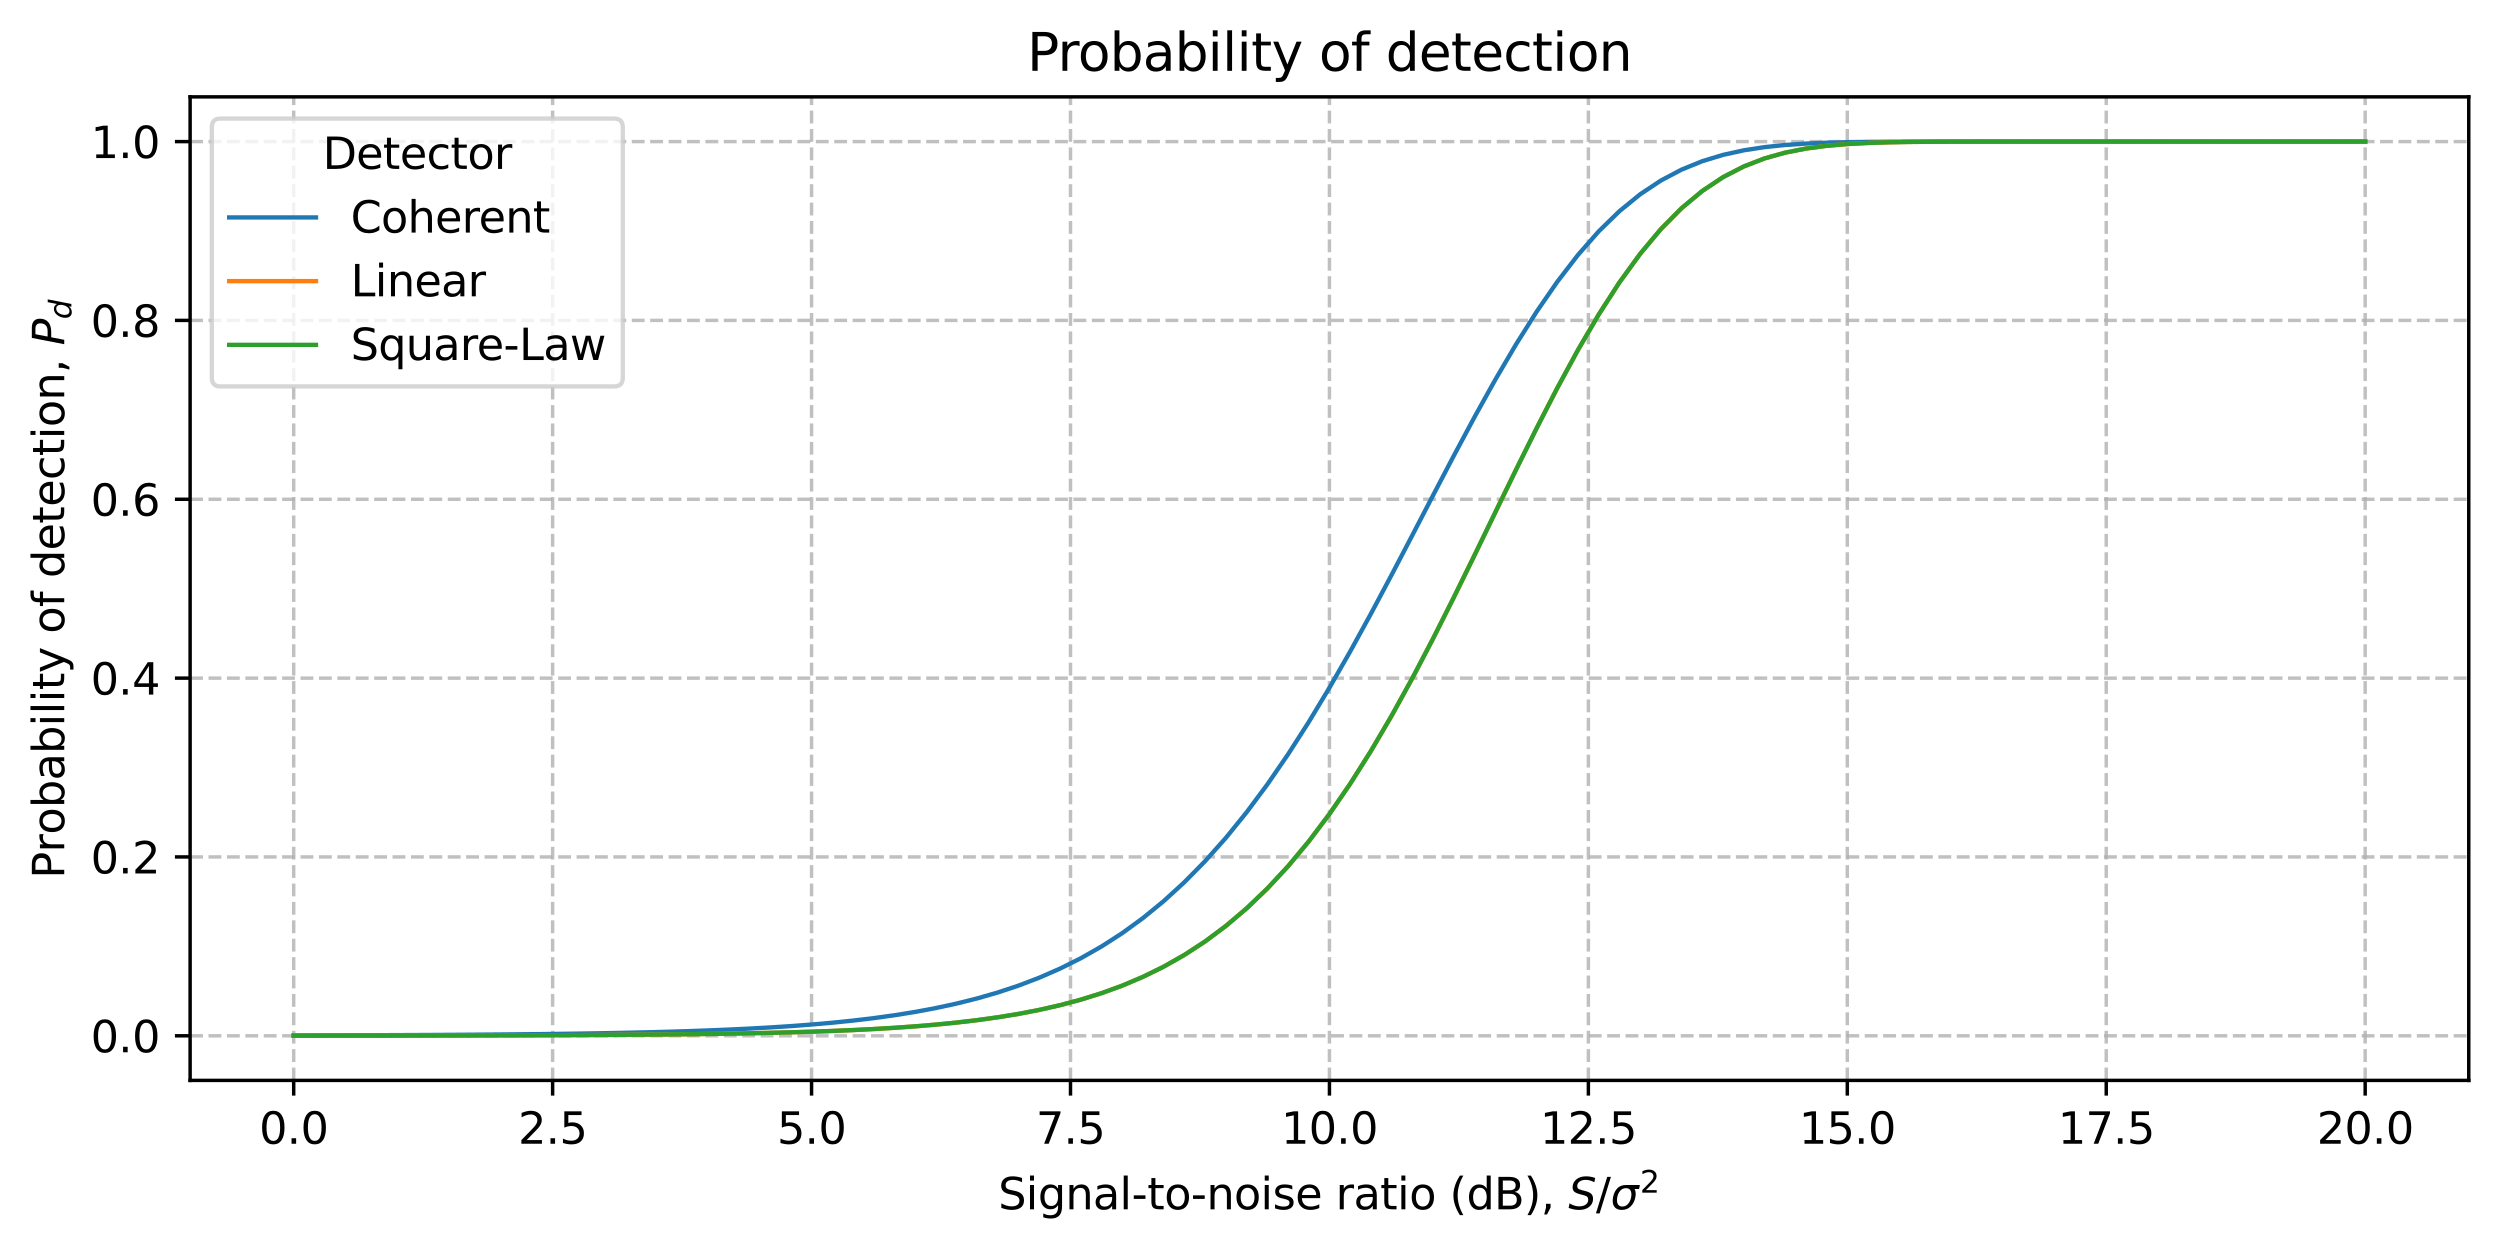 <?xml version="1.0" encoding="utf-8" standalone="no"?>
<!DOCTYPE svg PUBLIC "-//W3C//DTD SVG 1.1//EN"
  "http://www.w3.org/Graphics/SVG/1.1/DTD/svg11.dtd">
<svg xmlns:xlink="http://www.w3.org/1999/xlink" width="576pt" height="288pt" viewBox="0 0 576 288" xmlns="http://www.w3.org/2000/svg" version="1.1">
 <defs>
  <style type="text/css">*{stroke-linejoin: round; stroke-linecap: butt}</style>
 </defs>
 <g id="figure_1">
  <g id="patch_1">
   <path d="M 0 288 
L 576 288 
L 576 0 
L 0 0 
z
" style="fill: #ffffff"/>
  </g>
  <g id="axes_1">
   <g id="patch_2">
    <path d="M 43.803 248.922 
L 568.8 248.922 
L 568.8 22.318 
L 43.803 22.318 
z
" style="fill: #ffffff"/>
   </g>
   <g id="matplotlib.axis_1">
    <g id="xtick_1">
     <g id="line2d_1">
      <path d="M 67.667 248.922 
L 67.667 22.318 
" clip-path="url(#pae3478db46)" style="fill: none; stroke-dasharray: 2.96,1.28; stroke-dashoffset: 0; stroke: #b0b0b0; stroke-opacity: 0.8; stroke-width: 0.8"/>
     </g>
     <g id="line2d_2">
      <defs>
       <path id="m0df39b0529" d="M 0 0 
L 0 3.5 
" style="stroke: #000000; stroke-width: 0.8"/>
      </defs>
      <g>
       <use xlink:href="#m0df39b0529" x="67.667" y="248.922" style="stroke: #000000; stroke-width: 0.8"/>
      </g>
     </g>
     <g id="text_1">
      <!-- 0.0 -->
      <g transform="translate(59.715 263.52) scale(0.1 -0.1)">
       <defs>
        <path id="DejaVuSans-30" d="M 2034 4250 
Q 1547 4250 1301 3770 
Q 1056 3291 1056 2328 
Q 1056 1369 1301 889 
Q 1547 409 2034 409 
Q 2525 409 2770 889 
Q 3016 1369 3016 2328 
Q 3016 3291 2770 3770 
Q 2525 4250 2034 4250 
z
M 2034 4750 
Q 2819 4750 3233 4129 
Q 3647 3509 3647 2328 
Q 3647 1150 3233 529 
Q 2819 -91 2034 -91 
Q 1250 -91 836 529 
Q 422 1150 422 2328 
Q 422 3509 836 4129 
Q 1250 4750 2034 4750 
z
" transform="scale(0.016)"/>
        <path id="DejaVuSans-2e" d="M 684 794 
L 1344 794 
L 1344 0 
L 684 0 
L 684 794 
z
" transform="scale(0.016)"/>
       </defs>
       <use xlink:href="#DejaVuSans-30"/>
       <use xlink:href="#DejaVuSans-2e" transform="translate(63.623 0)"/>
       <use xlink:href="#DejaVuSans-30" transform="translate(95.41 0)"/>
      </g>
     </g>
    </g>
    <g id="xtick_2">
     <g id="line2d_3">
      <path d="M 127.325 248.922 
L 127.325 22.318 
" clip-path="url(#pae3478db46)" style="fill: none; stroke-dasharray: 2.96,1.28; stroke-dashoffset: 0; stroke: #b0b0b0; stroke-opacity: 0.8; stroke-width: 0.8"/>
     </g>
     <g id="line2d_4">
      <g>
       <use xlink:href="#m0df39b0529" x="127.325" y="248.922" style="stroke: #000000; stroke-width: 0.8"/>
      </g>
     </g>
     <g id="text_2">
      <!-- 2.5 -->
      <g transform="translate(119.374 263.52) scale(0.1 -0.1)">
       <defs>
        <path id="DejaVuSans-32" d="M 1228 531 
L 3431 531 
L 3431 0 
L 469 0 
L 469 531 
Q 828 903 1448 1529 
Q 2069 2156 2228 2338 
Q 2531 2678 2651 2914 
Q 2772 3150 2772 3378 
Q 2772 3750 2511 3984 
Q 2250 4219 1831 4219 
Q 1534 4219 1204 4116 
Q 875 4013 500 3803 
L 500 4441 
Q 881 4594 1212 4672 
Q 1544 4750 1819 4750 
Q 2544 4750 2975 4387 
Q 3406 4025 3406 3419 
Q 3406 3131 3298 2873 
Q 3191 2616 2906 2266 
Q 2828 2175 2409 1742 
Q 1991 1309 1228 531 
z
" transform="scale(0.016)"/>
        <path id="DejaVuSans-35" d="M 691 4666 
L 3169 4666 
L 3169 4134 
L 1269 4134 
L 1269 2991 
Q 1406 3038 1543 3061 
Q 1681 3084 1819 3084 
Q 2600 3084 3056 2656 
Q 3513 2228 3513 1497 
Q 3513 744 3044 326 
Q 2575 -91 1722 -91 
Q 1428 -91 1123 -41 
Q 819 9 494 109 
L 494 744 
Q 775 591 1075 516 
Q 1375 441 1709 441 
Q 2250 441 2565 725 
Q 2881 1009 2881 1497 
Q 2881 1984 2565 2268 
Q 2250 2553 1709 2553 
Q 1456 2553 1204 2497 
Q 953 2441 691 2322 
L 691 4666 
z
" transform="scale(0.016)"/>
       </defs>
       <use xlink:href="#DejaVuSans-32"/>
       <use xlink:href="#DejaVuSans-2e" transform="translate(63.623 0)"/>
       <use xlink:href="#DejaVuSans-35" transform="translate(95.41 0)"/>
      </g>
     </g>
    </g>
    <g id="xtick_3">
     <g id="line2d_5">
      <path d="M 186.984 248.922 
L 186.984 22.318 
" clip-path="url(#pae3478db46)" style="fill: none; stroke-dasharray: 2.96,1.28; stroke-dashoffset: 0; stroke: #b0b0b0; stroke-opacity: 0.8; stroke-width: 0.8"/>
     </g>
     <g id="line2d_6">
      <g>
       <use xlink:href="#m0df39b0529" x="186.984" y="248.922" style="stroke: #000000; stroke-width: 0.8"/>
      </g>
     </g>
     <g id="text_3">
      <!-- 5.0 -->
      <g transform="translate(179.033 263.52) scale(0.1 -0.1)">
       <use xlink:href="#DejaVuSans-35"/>
       <use xlink:href="#DejaVuSans-2e" transform="translate(63.623 0)"/>
       <use xlink:href="#DejaVuSans-30" transform="translate(95.41 0)"/>
      </g>
     </g>
    </g>
    <g id="xtick_4">
     <g id="line2d_7">
      <path d="M 246.643 248.922 
L 246.643 22.318 
" clip-path="url(#pae3478db46)" style="fill: none; stroke-dasharray: 2.96,1.28; stroke-dashoffset: 0; stroke: #b0b0b0; stroke-opacity: 0.8; stroke-width: 0.8"/>
     </g>
     <g id="line2d_8">
      <g>
       <use xlink:href="#m0df39b0529" x="246.643" y="248.922" style="stroke: #000000; stroke-width: 0.8"/>
      </g>
     </g>
     <g id="text_4">
      <!-- 7.5 -->
      <g transform="translate(238.691 263.52) scale(0.1 -0.1)">
       <defs>
        <path id="DejaVuSans-37" d="M 525 4666 
L 3525 4666 
L 3525 4397 
L 1831 0 
L 1172 0 
L 2766 4134 
L 525 4134 
L 525 4666 
z
" transform="scale(0.016)"/>
       </defs>
       <use xlink:href="#DejaVuSans-37"/>
       <use xlink:href="#DejaVuSans-2e" transform="translate(63.623 0)"/>
       <use xlink:href="#DejaVuSans-35" transform="translate(95.41 0)"/>
      </g>
     </g>
    </g>
    <g id="xtick_5">
     <g id="line2d_9">
      <path d="M 306.302 248.922 
L 306.302 22.318 
" clip-path="url(#pae3478db46)" style="fill: none; stroke-dasharray: 2.96,1.28; stroke-dashoffset: 0; stroke: #b0b0b0; stroke-opacity: 0.8; stroke-width: 0.8"/>
     </g>
     <g id="line2d_10">
      <g>
       <use xlink:href="#m0df39b0529" x="306.302" y="248.922" style="stroke: #000000; stroke-width: 0.8"/>
      </g>
     </g>
     <g id="text_5">
      <!-- 10.0 -->
      <g transform="translate(295.169 263.52) scale(0.1 -0.1)">
       <defs>
        <path id="DejaVuSans-31" d="M 794 531 
L 1825 531 
L 1825 4091 
L 703 3866 
L 703 4441 
L 1819 4666 
L 2450 4666 
L 2450 531 
L 3481 531 
L 3481 0 
L 794 0 
L 794 531 
z
" transform="scale(0.016)"/>
       </defs>
       <use xlink:href="#DejaVuSans-31"/>
       <use xlink:href="#DejaVuSans-30" transform="translate(63.623 0)"/>
       <use xlink:href="#DejaVuSans-2e" transform="translate(127.246 0)"/>
       <use xlink:href="#DejaVuSans-30" transform="translate(159.033 0)"/>
      </g>
     </g>
    </g>
    <g id="xtick_6">
     <g id="line2d_11">
      <path d="M 365.96 248.922 
L 365.96 22.318 
" clip-path="url(#pae3478db46)" style="fill: none; stroke-dasharray: 2.96,1.28; stroke-dashoffset: 0; stroke: #b0b0b0; stroke-opacity: 0.8; stroke-width: 0.8"/>
     </g>
     <g id="line2d_12">
      <g>
       <use xlink:href="#m0df39b0529" x="365.96" y="248.922" style="stroke: #000000; stroke-width: 0.8"/>
      </g>
     </g>
     <g id="text_6">
      <!-- 12.5 -->
      <g transform="translate(354.827 263.52) scale(0.1 -0.1)">
       <use xlink:href="#DejaVuSans-31"/>
       <use xlink:href="#DejaVuSans-32" transform="translate(63.623 0)"/>
       <use xlink:href="#DejaVuSans-2e" transform="translate(127.246 0)"/>
       <use xlink:href="#DejaVuSans-35" transform="translate(159.033 0)"/>
      </g>
     </g>
    </g>
    <g id="xtick_7">
     <g id="line2d_13">
      <path d="M 425.619 248.922 
L 425.619 22.318 
" clip-path="url(#pae3478db46)" style="fill: none; stroke-dasharray: 2.96,1.28; stroke-dashoffset: 0; stroke: #b0b0b0; stroke-opacity: 0.8; stroke-width: 0.8"/>
     </g>
     <g id="line2d_14">
      <g>
       <use xlink:href="#m0df39b0529" x="425.619" y="248.922" style="stroke: #000000; stroke-width: 0.8"/>
      </g>
     </g>
     <g id="text_7">
      <!-- 15.0 -->
      <g transform="translate(414.486 263.52) scale(0.1 -0.1)">
       <use xlink:href="#DejaVuSans-31"/>
       <use xlink:href="#DejaVuSans-35" transform="translate(63.623 0)"/>
       <use xlink:href="#DejaVuSans-2e" transform="translate(127.246 0)"/>
       <use xlink:href="#DejaVuSans-30" transform="translate(159.033 0)"/>
      </g>
     </g>
    </g>
    <g id="xtick_8">
     <g id="line2d_15">
      <path d="M 485.278 248.922 
L 485.278 22.318 
" clip-path="url(#pae3478db46)" style="fill: none; stroke-dasharray: 2.96,1.28; stroke-dashoffset: 0; stroke: #b0b0b0; stroke-opacity: 0.8; stroke-width: 0.8"/>
     </g>
     <g id="line2d_16">
      <g>
       <use xlink:href="#m0df39b0529" x="485.278" y="248.922" style="stroke: #000000; stroke-width: 0.8"/>
      </g>
     </g>
     <g id="text_8">
      <!-- 17.5 -->
      <g transform="translate(474.145 263.52) scale(0.1 -0.1)">
       <use xlink:href="#DejaVuSans-31"/>
       <use xlink:href="#DejaVuSans-37" transform="translate(63.623 0)"/>
       <use xlink:href="#DejaVuSans-2e" transform="translate(127.246 0)"/>
       <use xlink:href="#DejaVuSans-35" transform="translate(159.033 0)"/>
      </g>
     </g>
    </g>
    <g id="xtick_9">
     <g id="line2d_17">
      <path d="M 544.937 248.922 
L 544.937 22.318 
" clip-path="url(#pae3478db46)" style="fill: none; stroke-dasharray: 2.96,1.28; stroke-dashoffset: 0; stroke: #b0b0b0; stroke-opacity: 0.8; stroke-width: 0.8"/>
     </g>
     <g id="line2d_18">
      <g>
       <use xlink:href="#m0df39b0529" x="544.937" y="248.922" style="stroke: #000000; stroke-width: 0.8"/>
      </g>
     </g>
     <g id="text_9">
      <!-- 20.0 -->
      <g transform="translate(533.804 263.52) scale(0.1 -0.1)">
       <use xlink:href="#DejaVuSans-32"/>
       <use xlink:href="#DejaVuSans-30" transform="translate(63.623 0)"/>
       <use xlink:href="#DejaVuSans-2e" transform="translate(127.246 0)"/>
       <use xlink:href="#DejaVuSans-30" transform="translate(159.033 0)"/>
      </g>
     </g>
    </g>
    <g id="text_10">
     <!-- Signal-to-noise ratio (dB), $S/\sigma^2$ -->
     <g transform="translate(230.002 278.7) scale(0.1 -0.1)">
      <defs>
       <path id="DejaVuSans-53" d="M 3425 4513 
L 3425 3897 
Q 3066 4069 2747 4153 
Q 2428 4238 2131 4238 
Q 1616 4238 1336 4038 
Q 1056 3838 1056 3469 
Q 1056 3159 1242 3001 
Q 1428 2844 1947 2747 
L 2328 2669 
Q 3034 2534 3370 2195 
Q 3706 1856 3706 1288 
Q 3706 609 3251 259 
Q 2797 -91 1919 -91 
Q 1588 -91 1214 -16 
Q 841 59 441 206 
L 441 856 
Q 825 641 1194 531 
Q 1563 422 1919 422 
Q 2459 422 2753 634 
Q 3047 847 3047 1241 
Q 3047 1584 2836 1778 
Q 2625 1972 2144 2069 
L 1759 2144 
Q 1053 2284 737 2584 
Q 422 2884 422 3419 
Q 422 4038 858 4394 
Q 1294 4750 2059 4750 
Q 2388 4750 2728 4690 
Q 3069 4631 3425 4513 
z
" transform="scale(0.016)"/>
       <path id="DejaVuSans-69" d="M 603 3500 
L 1178 3500 
L 1178 0 
L 603 0 
L 603 3500 
z
M 603 4863 
L 1178 4863 
L 1178 4134 
L 603 4134 
L 603 4863 
z
" transform="scale(0.016)"/>
       <path id="DejaVuSans-67" d="M 2906 1791 
Q 2906 2416 2648 2759 
Q 2391 3103 1925 3103 
Q 1463 3103 1205 2759 
Q 947 2416 947 1791 
Q 947 1169 1205 825 
Q 1463 481 1925 481 
Q 2391 481 2648 825 
Q 2906 1169 2906 1791 
z
M 3481 434 
Q 3481 -459 3084 -895 
Q 2688 -1331 1869 -1331 
Q 1566 -1331 1297 -1286 
Q 1028 -1241 775 -1147 
L 775 -588 
Q 1028 -725 1275 -790 
Q 1522 -856 1778 -856 
Q 2344 -856 2625 -561 
Q 2906 -266 2906 331 
L 2906 616 
Q 2728 306 2450 153 
Q 2172 0 1784 0 
Q 1141 0 747 490 
Q 353 981 353 1791 
Q 353 2603 747 3093 
Q 1141 3584 1784 3584 
Q 2172 3584 2450 3431 
Q 2728 3278 2906 2969 
L 2906 3500 
L 3481 3500 
L 3481 434 
z
" transform="scale(0.016)"/>
       <path id="DejaVuSans-6e" d="M 3513 2113 
L 3513 0 
L 2938 0 
L 2938 2094 
Q 2938 2591 2744 2837 
Q 2550 3084 2163 3084 
Q 1697 3084 1428 2787 
Q 1159 2491 1159 1978 
L 1159 0 
L 581 0 
L 581 3500 
L 1159 3500 
L 1159 2956 
Q 1366 3272 1645 3428 
Q 1925 3584 2291 3584 
Q 2894 3584 3203 3211 
Q 3513 2838 3513 2113 
z
" transform="scale(0.016)"/>
       <path id="DejaVuSans-61" d="M 2194 1759 
Q 1497 1759 1228 1600 
Q 959 1441 959 1056 
Q 959 750 1161 570 
Q 1363 391 1709 391 
Q 2188 391 2477 730 
Q 2766 1069 2766 1631 
L 2766 1759 
L 2194 1759 
z
M 3341 1997 
L 3341 0 
L 2766 0 
L 2766 531 
Q 2569 213 2275 61 
Q 1981 -91 1556 -91 
Q 1019 -91 701 211 
Q 384 513 384 1019 
Q 384 1609 779 1909 
Q 1175 2209 1959 2209 
L 2766 2209 
L 2766 2266 
Q 2766 2663 2505 2880 
Q 2244 3097 1772 3097 
Q 1472 3097 1187 3025 
Q 903 2953 641 2809 
L 641 3341 
Q 956 3463 1253 3523 
Q 1550 3584 1831 3584 
Q 2591 3584 2966 3190 
Q 3341 2797 3341 1997 
z
" transform="scale(0.016)"/>
       <path id="DejaVuSans-6c" d="M 603 4863 
L 1178 4863 
L 1178 0 
L 603 0 
L 603 4863 
z
" transform="scale(0.016)"/>
       <path id="DejaVuSans-2d" d="M 313 2009 
L 1997 2009 
L 1997 1497 
L 313 1497 
L 313 2009 
z
" transform="scale(0.016)"/>
       <path id="DejaVuSans-74" d="M 1172 4494 
L 1172 3500 
L 2356 3500 
L 2356 3053 
L 1172 3053 
L 1172 1153 
Q 1172 725 1289 603 
Q 1406 481 1766 481 
L 2356 481 
L 2356 0 
L 1766 0 
Q 1100 0 847 248 
Q 594 497 594 1153 
L 594 3053 
L 172 3053 
L 172 3500 
L 594 3500 
L 594 4494 
L 1172 4494 
z
" transform="scale(0.016)"/>
       <path id="DejaVuSans-6f" d="M 1959 3097 
Q 1497 3097 1228 2736 
Q 959 2375 959 1747 
Q 959 1119 1226 758 
Q 1494 397 1959 397 
Q 2419 397 2687 759 
Q 2956 1122 2956 1747 
Q 2956 2369 2687 2733 
Q 2419 3097 1959 3097 
z
M 1959 3584 
Q 2709 3584 3137 3096 
Q 3566 2609 3566 1747 
Q 3566 888 3137 398 
Q 2709 -91 1959 -91 
Q 1206 -91 779 398 
Q 353 888 353 1747 
Q 353 2609 779 3096 
Q 1206 3584 1959 3584 
z
" transform="scale(0.016)"/>
       <path id="DejaVuSans-73" d="M 2834 3397 
L 2834 2853 
Q 2591 2978 2328 3040 
Q 2066 3103 1784 3103 
Q 1356 3103 1142 2972 
Q 928 2841 928 2578 
Q 928 2378 1081 2264 
Q 1234 2150 1697 2047 
L 1894 2003 
Q 2506 1872 2764 1633 
Q 3022 1394 3022 966 
Q 3022 478 2636 193 
Q 2250 -91 1575 -91 
Q 1294 -91 989 -36 
Q 684 19 347 128 
L 347 722 
Q 666 556 975 473 
Q 1284 391 1588 391 
Q 1994 391 2212 530 
Q 2431 669 2431 922 
Q 2431 1156 2273 1281 
Q 2116 1406 1581 1522 
L 1381 1569 
Q 847 1681 609 1914 
Q 372 2147 372 2553 
Q 372 3047 722 3315 
Q 1072 3584 1716 3584 
Q 2034 3584 2315 3537 
Q 2597 3491 2834 3397 
z
" transform="scale(0.016)"/>
       <path id="DejaVuSans-65" d="M 3597 1894 
L 3597 1613 
L 953 1613 
Q 991 1019 1311 708 
Q 1631 397 2203 397 
Q 2534 397 2845 478 
Q 3156 559 3463 722 
L 3463 178 
Q 3153 47 2828 -22 
Q 2503 -91 2169 -91 
Q 1331 -91 842 396 
Q 353 884 353 1716 
Q 353 2575 817 3079 
Q 1281 3584 2069 3584 
Q 2775 3584 3186 3129 
Q 3597 2675 3597 1894 
z
M 3022 2063 
Q 3016 2534 2758 2815 
Q 2500 3097 2075 3097 
Q 1594 3097 1305 2825 
Q 1016 2553 972 2059 
L 3022 2063 
z
" transform="scale(0.016)"/>
       <path id="DejaVuSans-20" transform="scale(0.016)"/>
       <path id="DejaVuSans-72" d="M 2631 2963 
Q 2534 3019 2420 3045 
Q 2306 3072 2169 3072 
Q 1681 3072 1420 2755 
Q 1159 2438 1159 1844 
L 1159 0 
L 581 0 
L 581 3500 
L 1159 3500 
L 1159 2956 
Q 1341 3275 1631 3429 
Q 1922 3584 2338 3584 
Q 2397 3584 2469 3576 
Q 2541 3569 2628 3553 
L 2631 2963 
z
" transform="scale(0.016)"/>
       <path id="DejaVuSans-28" d="M 1984 4856 
Q 1566 4138 1362 3434 
Q 1159 2731 1159 2009 
Q 1159 1288 1364 580 
Q 1569 -128 1984 -844 
L 1484 -844 
Q 1016 -109 783 600 
Q 550 1309 550 2009 
Q 550 2706 781 3412 
Q 1013 4119 1484 4856 
L 1984 4856 
z
" transform="scale(0.016)"/>
       <path id="DejaVuSans-64" d="M 2906 2969 
L 2906 4863 
L 3481 4863 
L 3481 0 
L 2906 0 
L 2906 525 
Q 2725 213 2448 61 
Q 2172 -91 1784 -91 
Q 1150 -91 751 415 
Q 353 922 353 1747 
Q 353 2572 751 3078 
Q 1150 3584 1784 3584 
Q 2172 3584 2448 3432 
Q 2725 3281 2906 2969 
z
M 947 1747 
Q 947 1113 1208 752 
Q 1469 391 1925 391 
Q 2381 391 2643 752 
Q 2906 1113 2906 1747 
Q 2906 2381 2643 2742 
Q 2381 3103 1925 3103 
Q 1469 3103 1208 2742 
Q 947 2381 947 1747 
z
" transform="scale(0.016)"/>
       <path id="DejaVuSans-42" d="M 1259 2228 
L 1259 519 
L 2272 519 
Q 2781 519 3026 730 
Q 3272 941 3272 1375 
Q 3272 1813 3026 2020 
Q 2781 2228 2272 2228 
L 1259 2228 
z
M 1259 4147 
L 1259 2741 
L 2194 2741 
Q 2656 2741 2882 2914 
Q 3109 3088 3109 3444 
Q 3109 3797 2882 3972 
Q 2656 4147 2194 4147 
L 1259 4147 
z
M 628 4666 
L 2241 4666 
Q 2963 4666 3353 4366 
Q 3744 4066 3744 3513 
Q 3744 3084 3544 2831 
Q 3344 2578 2956 2516 
Q 3422 2416 3680 2098 
Q 3938 1781 3938 1306 
Q 3938 681 3513 340 
Q 3088 0 2303 0 
L 628 0 
L 628 4666 
z
" transform="scale(0.016)"/>
       <path id="DejaVuSans-29" d="M 513 4856 
L 1013 4856 
Q 1481 4119 1714 3412 
Q 1947 2706 1947 2009 
Q 1947 1309 1714 600 
Q 1481 -109 1013 -844 
L 513 -844 
Q 928 -128 1133 580 
Q 1338 1288 1338 2009 
Q 1338 2731 1133 3434 
Q 928 4138 513 4856 
z
" transform="scale(0.016)"/>
       <path id="DejaVuSans-2c" d="M 750 794 
L 1409 794 
L 1409 256 
L 897 -744 
L 494 -744 
L 750 256 
L 750 794 
z
" transform="scale(0.016)"/>
       <path id="DejaVuSans-Oblique-53" d="M 3859 4513 
L 3738 3897 
Q 3422 4066 3111 4152 
Q 2800 4238 2509 4238 
Q 1944 4238 1609 3991 
Q 1275 3744 1275 3334 
Q 1275 3109 1398 2989 
Q 1522 2869 2034 2731 
L 2413 2638 
Q 3053 2472 3303 2217 
Q 3553 1963 3553 1503 
Q 3553 797 2998 353 
Q 2444 -91 1538 -91 
Q 1166 -91 791 -17 
Q 416 56 38 206 
L 166 856 
Q 513 641 861 531 
Q 1209 422 1556 422 
Q 2147 422 2503 684 
Q 2859 947 2859 1369 
Q 2859 1650 2717 1795 
Q 2575 1941 2106 2059 
L 1728 2156 
Q 1081 2325 845 2545 
Q 609 2766 609 3163 
Q 609 3859 1145 4304 
Q 1681 4750 2541 4750 
Q 2875 4750 3203 4690 
Q 3531 4631 3859 4513 
z
" transform="scale(0.016)"/>
       <path id="DejaVuSans-2f" d="M 1625 4666 
L 2156 4666 
L 531 -594 
L 0 -594 
L 1625 4666 
z
" transform="scale(0.016)"/>
       <path id="DejaVuSans-Oblique-3c3" d="M 2219 3044 
Q 1744 3044 1422 2700 
Q 1081 2341 969 1747 
Q 844 1119 1044 756 
Q 1241 397 1706 397 
Q 2166 397 2503 759 
Q 2844 1122 2966 1747 
Q 3075 2319 2881 2700 
Q 2700 3044 2219 3044 
z
M 2309 3503 
L 4219 3500 
L 4106 2925 
L 3463 2925 
Q 3706 2438 3575 1747 
Q 3406 888 2884 400 
Q 2359 -91 1609 -91 
Q 856 -91 525 400 
Q 194 888 363 1747 
Q 528 2609 1050 3097 
Q 1484 3503 2309 3503 
z
" transform="scale(0.016)"/>
      </defs>
      <use xlink:href="#DejaVuSans-53" transform="translate(0 0.766)"/>
      <use xlink:href="#DejaVuSans-69" transform="translate(63.477 0.766)"/>
      <use xlink:href="#DejaVuSans-67" transform="translate(91.26 0.766)"/>
      <use xlink:href="#DejaVuSans-6e" transform="translate(154.736 0.766)"/>
      <use xlink:href="#DejaVuSans-61" transform="translate(218.115 0.766)"/>
      <use xlink:href="#DejaVuSans-6c" transform="translate(279.395 0.766)"/>
      <use xlink:href="#DejaVuSans-2d" transform="translate(307.178 0.766)"/>
      <use xlink:href="#DejaVuSans-74" transform="translate(343.262 0.766)"/>
      <use xlink:href="#DejaVuSans-6f" transform="translate(382.471 0.766)"/>
      <use xlink:href="#DejaVuSans-2d" transform="translate(443.652 0.766)"/>
      <use xlink:href="#DejaVuSans-6e" transform="translate(479.736 0.766)"/>
      <use xlink:href="#DejaVuSans-6f" transform="translate(543.115 0.766)"/>
      <use xlink:href="#DejaVuSans-69" transform="translate(604.297 0.766)"/>
      <use xlink:href="#DejaVuSans-73" transform="translate(632.08 0.766)"/>
      <use xlink:href="#DejaVuSans-65" transform="translate(684.18 0.766)"/>
      <use xlink:href="#DejaVuSans-20" transform="translate(745.703 0.766)"/>
      <use xlink:href="#DejaVuSans-72" transform="translate(777.49 0.766)"/>
      <use xlink:href="#DejaVuSans-61" transform="translate(818.604 0.766)"/>
      <use xlink:href="#DejaVuSans-74" transform="translate(879.883 0.766)"/>
      <use xlink:href="#DejaVuSans-69" transform="translate(919.092 0.766)"/>
      <use xlink:href="#DejaVuSans-6f" transform="translate(946.875 0.766)"/>
      <use xlink:href="#DejaVuSans-20" transform="translate(1008.057 0.766)"/>
      <use xlink:href="#DejaVuSans-28" transform="translate(1039.844 0.766)"/>
      <use xlink:href="#DejaVuSans-64" transform="translate(1078.857 0.766)"/>
      <use xlink:href="#DejaVuSans-42" transform="translate(1142.334 0.766)"/>
      <use xlink:href="#DejaVuSans-29" transform="translate(1210.938 0.766)"/>
      <use xlink:href="#DejaVuSans-2c" transform="translate(1249.951 0.766)"/>
      <use xlink:href="#DejaVuSans-20" transform="translate(1281.738 0.766)"/>
      <use xlink:href="#DejaVuSans-Oblique-53" transform="translate(1313.525 0.766)"/>
      <use xlink:href="#DejaVuSans-2f" transform="translate(1377.002 0.766)"/>
      <use xlink:href="#DejaVuSans-Oblique-3c3" transform="translate(1410.693 0.766)"/>
      <use xlink:href="#DejaVuSans-32" transform="translate(1478.545 39.047) scale(0.7)"/>
     </g>
    </g>
   </g>
   <g id="matplotlib.axis_2">
    <g id="ytick_1">
     <g id="line2d_19">
      <path d="M 43.803 238.647 
L 568.8 238.647 
" clip-path="url(#pae3478db46)" style="fill: none; stroke-dasharray: 2.96,1.28; stroke-dashoffset: 0; stroke: #b0b0b0; stroke-opacity: 0.8; stroke-width: 0.8"/>
     </g>
     <g id="line2d_20">
      <defs>
       <path id="m62a4a91da2" d="M 0 0 
L -3.5 0 
" style="stroke: #000000; stroke-width: 0.8"/>
      </defs>
      <g>
       <use xlink:href="#m62a4a91da2" x="43.803" y="238.647" style="stroke: #000000; stroke-width: 0.8"/>
      </g>
     </g>
     <g id="text_11">
      <!-- 0.0 -->
      <g transform="translate(20.9 242.446) scale(0.1 -0.1)">
       <use xlink:href="#DejaVuSans-30"/>
       <use xlink:href="#DejaVuSans-2e" transform="translate(63.623 0)"/>
       <use xlink:href="#DejaVuSans-30" transform="translate(95.41 0)"/>
      </g>
     </g>
    </g>
    <g id="ytick_2">
     <g id="line2d_21">
      <path d="M 43.803 197.441 
L 568.8 197.441 
" clip-path="url(#pae3478db46)" style="fill: none; stroke-dasharray: 2.96,1.28; stroke-dashoffset: 0; stroke: #b0b0b0; stroke-opacity: 0.8; stroke-width: 0.8"/>
     </g>
     <g id="line2d_22">
      <g>
       <use xlink:href="#m62a4a91da2" x="43.803" y="197.441" style="stroke: #000000; stroke-width: 0.8"/>
      </g>
     </g>
     <g id="text_12">
      <!-- 0.2 -->
      <g transform="translate(20.9 201.24) scale(0.1 -0.1)">
       <use xlink:href="#DejaVuSans-30"/>
       <use xlink:href="#DejaVuSans-2e" transform="translate(63.623 0)"/>
       <use xlink:href="#DejaVuSans-32" transform="translate(95.41 0)"/>
      </g>
     </g>
    </g>
    <g id="ytick_3">
     <g id="line2d_23">
      <path d="M 43.803 156.235 
L 568.8 156.235 
" clip-path="url(#pae3478db46)" style="fill: none; stroke-dasharray: 2.96,1.28; stroke-dashoffset: 0; stroke: #b0b0b0; stroke-opacity: 0.8; stroke-width: 0.8"/>
     </g>
     <g id="line2d_24">
      <g>
       <use xlink:href="#m62a4a91da2" x="43.803" y="156.235" style="stroke: #000000; stroke-width: 0.8"/>
      </g>
     </g>
     <g id="text_13">
      <!-- 0.4 -->
      <g transform="translate(20.9 160.035) scale(0.1 -0.1)">
       <defs>
        <path id="DejaVuSans-34" d="M 2419 4116 
L 825 1625 
L 2419 1625 
L 2419 4116 
z
M 2253 4666 
L 3047 4666 
L 3047 1625 
L 3713 1625 
L 3713 1100 
L 3047 1100 
L 3047 0 
L 2419 0 
L 2419 1100 
L 313 1100 
L 313 1709 
L 2253 4666 
z
" transform="scale(0.016)"/>
       </defs>
       <use xlink:href="#DejaVuSans-30"/>
       <use xlink:href="#DejaVuSans-2e" transform="translate(63.623 0)"/>
       <use xlink:href="#DejaVuSans-34" transform="translate(95.41 0)"/>
      </g>
     </g>
    </g>
    <g id="ytick_4">
     <g id="line2d_25">
      <path d="M 43.803 115.03 
L 568.8 115.03 
" clip-path="url(#pae3478db46)" style="fill: none; stroke-dasharray: 2.96,1.28; stroke-dashoffset: 0; stroke: #b0b0b0; stroke-opacity: 0.8; stroke-width: 0.8"/>
     </g>
     <g id="line2d_26">
      <g>
       <use xlink:href="#m62a4a91da2" x="43.803" y="115.03" style="stroke: #000000; stroke-width: 0.8"/>
      </g>
     </g>
     <g id="text_14">
      <!-- 0.6 -->
      <g transform="translate(20.9 118.829) scale(0.1 -0.1)">
       <defs>
        <path id="DejaVuSans-36" d="M 2113 2584 
Q 1688 2584 1439 2293 
Q 1191 2003 1191 1497 
Q 1191 994 1439 701 
Q 1688 409 2113 409 
Q 2538 409 2786 701 
Q 3034 994 3034 1497 
Q 3034 2003 2786 2293 
Q 2538 2584 2113 2584 
z
M 3366 4563 
L 3366 3988 
Q 3128 4100 2886 4159 
Q 2644 4219 2406 4219 
Q 1781 4219 1451 3797 
Q 1122 3375 1075 2522 
Q 1259 2794 1537 2939 
Q 1816 3084 2150 3084 
Q 2853 3084 3261 2657 
Q 3669 2231 3669 1497 
Q 3669 778 3244 343 
Q 2819 -91 2113 -91 
Q 1303 -91 875 529 
Q 447 1150 447 2328 
Q 447 3434 972 4092 
Q 1497 4750 2381 4750 
Q 2619 4750 2861 4703 
Q 3103 4656 3366 4563 
z
" transform="scale(0.016)"/>
       </defs>
       <use xlink:href="#DejaVuSans-30"/>
       <use xlink:href="#DejaVuSans-2e" transform="translate(63.623 0)"/>
       <use xlink:href="#DejaVuSans-36" transform="translate(95.41 0)"/>
      </g>
     </g>
    </g>
    <g id="ytick_5">
     <g id="line2d_27">
      <path d="M 43.803 73.824 
L 568.8 73.824 
" clip-path="url(#pae3478db46)" style="fill: none; stroke-dasharray: 2.96,1.28; stroke-dashoffset: 0; stroke: #b0b0b0; stroke-opacity: 0.8; stroke-width: 0.8"/>
     </g>
     <g id="line2d_28">
      <g>
       <use xlink:href="#m62a4a91da2" x="43.803" y="73.824" style="stroke: #000000; stroke-width: 0.8"/>
      </g>
     </g>
     <g id="text_15">
      <!-- 0.8 -->
      <g transform="translate(20.9 77.623) scale(0.1 -0.1)">
       <defs>
        <path id="DejaVuSans-38" d="M 2034 2216 
Q 1584 2216 1326 1975 
Q 1069 1734 1069 1313 
Q 1069 891 1326 650 
Q 1584 409 2034 409 
Q 2484 409 2743 651 
Q 3003 894 3003 1313 
Q 3003 1734 2745 1975 
Q 2488 2216 2034 2216 
z
M 1403 2484 
Q 997 2584 770 2862 
Q 544 3141 544 3541 
Q 544 4100 942 4425 
Q 1341 4750 2034 4750 
Q 2731 4750 3128 4425 
Q 3525 4100 3525 3541 
Q 3525 3141 3298 2862 
Q 3072 2584 2669 2484 
Q 3125 2378 3379 2068 
Q 3634 1759 3634 1313 
Q 3634 634 3220 271 
Q 2806 -91 2034 -91 
Q 1263 -91 848 271 
Q 434 634 434 1313 
Q 434 1759 690 2068 
Q 947 2378 1403 2484 
z
M 1172 3481 
Q 1172 3119 1398 2916 
Q 1625 2713 2034 2713 
Q 2441 2713 2670 2916 
Q 2900 3119 2900 3481 
Q 2900 3844 2670 4047 
Q 2441 4250 2034 4250 
Q 1625 4250 1398 4047 
Q 1172 3844 1172 3481 
z
" transform="scale(0.016)"/>
       </defs>
       <use xlink:href="#DejaVuSans-30"/>
       <use xlink:href="#DejaVuSans-2e" transform="translate(63.623 0)"/>
       <use xlink:href="#DejaVuSans-38" transform="translate(95.41 0)"/>
      </g>
     </g>
    </g>
    <g id="ytick_6">
     <g id="line2d_29">
      <path d="M 43.803 32.618 
L 568.8 32.618 
" clip-path="url(#pae3478db46)" style="fill: none; stroke-dasharray: 2.96,1.28; stroke-dashoffset: 0; stroke: #b0b0b0; stroke-opacity: 0.8; stroke-width: 0.8"/>
     </g>
     <g id="line2d_30">
      <g>
       <use xlink:href="#m62a4a91da2" x="43.803" y="32.618" style="stroke: #000000; stroke-width: 0.8"/>
      </g>
     </g>
     <g id="text_16">
      <!-- 1.0 -->
      <g transform="translate(20.9 36.418) scale(0.1 -0.1)">
       <use xlink:href="#DejaVuSans-31"/>
       <use xlink:href="#DejaVuSans-2e" transform="translate(63.623 0)"/>
       <use xlink:href="#DejaVuSans-30" transform="translate(95.41 0)"/>
      </g>
     </g>
    </g>
    <g id="text_17">
     <!-- Probability of detection, $P_d$ -->
     <g transform="translate(14.8 202.42) rotate(-90) scale(0.1 -0.1)">
      <defs>
       <path id="DejaVuSans-50" d="M 1259 4147 
L 1259 2394 
L 2053 2394 
Q 2494 2394 2734 2622 
Q 2975 2850 2975 3272 
Q 2975 3691 2734 3919 
Q 2494 4147 2053 4147 
L 1259 4147 
z
M 628 4666 
L 2053 4666 
Q 2838 4666 3239 4311 
Q 3641 3956 3641 3272 
Q 3641 2581 3239 2228 
Q 2838 1875 2053 1875 
L 1259 1875 
L 1259 0 
L 628 0 
L 628 4666 
z
" transform="scale(0.016)"/>
       <path id="DejaVuSans-62" d="M 3116 1747 
Q 3116 2381 2855 2742 
Q 2594 3103 2138 3103 
Q 1681 3103 1420 2742 
Q 1159 2381 1159 1747 
Q 1159 1113 1420 752 
Q 1681 391 2138 391 
Q 2594 391 2855 752 
Q 3116 1113 3116 1747 
z
M 1159 2969 
Q 1341 3281 1617 3432 
Q 1894 3584 2278 3584 
Q 2916 3584 3314 3078 
Q 3713 2572 3713 1747 
Q 3713 922 3314 415 
Q 2916 -91 2278 -91 
Q 1894 -91 1617 61 
Q 1341 213 1159 525 
L 1159 0 
L 581 0 
L 581 4863 
L 1159 4863 
L 1159 2969 
z
" transform="scale(0.016)"/>
       <path id="DejaVuSans-79" d="M 2059 -325 
Q 1816 -950 1584 -1140 
Q 1353 -1331 966 -1331 
L 506 -1331 
L 506 -850 
L 844 -850 
Q 1081 -850 1212 -737 
Q 1344 -625 1503 -206 
L 1606 56 
L 191 3500 
L 800 3500 
L 1894 763 
L 2988 3500 
L 3597 3500 
L 2059 -325 
z
" transform="scale(0.016)"/>
       <path id="DejaVuSans-66" d="M 2375 4863 
L 2375 4384 
L 1825 4384 
Q 1516 4384 1395 4259 
Q 1275 4134 1275 3809 
L 1275 3500 
L 2222 3500 
L 2222 3053 
L 1275 3053 
L 1275 0 
L 697 0 
L 697 3053 
L 147 3053 
L 147 3500 
L 697 3500 
L 697 3744 
Q 697 4328 969 4595 
Q 1241 4863 1831 4863 
L 2375 4863 
z
" transform="scale(0.016)"/>
       <path id="DejaVuSans-63" d="M 3122 3366 
L 3122 2828 
Q 2878 2963 2633 3030 
Q 2388 3097 2138 3097 
Q 1578 3097 1268 2742 
Q 959 2388 959 1747 
Q 959 1106 1268 751 
Q 1578 397 2138 397 
Q 2388 397 2633 464 
Q 2878 531 3122 666 
L 3122 134 
Q 2881 22 2623 -34 
Q 2366 -91 2075 -91 
Q 1284 -91 818 406 
Q 353 903 353 1747 
Q 353 2603 823 3093 
Q 1294 3584 2113 3584 
Q 2378 3584 2631 3529 
Q 2884 3475 3122 3366 
z
" transform="scale(0.016)"/>
       <path id="DejaVuSans-Oblique-50" d="M 1081 4666 
L 2541 4666 
Q 3178 4666 3512 4369 
Q 3847 4072 3847 3500 
Q 3847 2731 3353 2303 
Q 2859 1875 1966 1875 
L 1172 1875 
L 806 0 
L 172 0 
L 1081 4666 
z
M 1613 4147 
L 1275 2394 
L 2069 2394 
Q 2606 2394 2893 2669 
Q 3181 2944 3181 3456 
Q 3181 3784 2986 3965 
Q 2791 4147 2438 4147 
L 1613 4147 
z
" transform="scale(0.016)"/>
       <path id="DejaVuSans-Oblique-64" d="M 2675 525 
Q 2444 222 2128 65 
Q 1813 -91 1428 -91 
Q 903 -91 598 267 
Q 294 625 294 1247 
Q 294 1766 478 2236 
Q 663 2706 1013 3078 
Q 1244 3325 1534 3454 
Q 1825 3584 2144 3584 
Q 2481 3584 2739 3421 
Q 2997 3259 3138 2956 
L 3513 4863 
L 4091 4863 
L 3144 0 
L 2566 0 
L 2675 525 
z
M 891 1350 
Q 891 897 1095 644 
Q 1300 391 1663 391 
Q 1931 391 2161 520 
Q 2391 650 2566 903 
Q 2750 1166 2856 1509 
Q 2963 1853 2963 2188 
Q 2963 2622 2758 2865 
Q 2553 3109 2194 3109 
Q 1922 3109 1687 2981 
Q 1453 2853 1288 2613 
Q 1106 2353 998 2009 
Q 891 1666 891 1350 
z
" transform="scale(0.016)"/>
      </defs>
      <use xlink:href="#DejaVuSans-50" transform="translate(0 0.016)"/>
      <use xlink:href="#DejaVuSans-72" transform="translate(60.303 0.016)"/>
      <use xlink:href="#DejaVuSans-6f" transform="translate(101.416 0.016)"/>
      <use xlink:href="#DejaVuSans-62" transform="translate(162.598 0.016)"/>
      <use xlink:href="#DejaVuSans-61" transform="translate(226.074 0.016)"/>
      <use xlink:href="#DejaVuSans-62" transform="translate(287.354 0.016)"/>
      <use xlink:href="#DejaVuSans-69" transform="translate(350.83 0.016)"/>
      <use xlink:href="#DejaVuSans-6c" transform="translate(378.613 0.016)"/>
      <use xlink:href="#DejaVuSans-69" transform="translate(406.396 0.016)"/>
      <use xlink:href="#DejaVuSans-74" transform="translate(434.18 0.016)"/>
      <use xlink:href="#DejaVuSans-79" transform="translate(473.389 0.016)"/>
      <use xlink:href="#DejaVuSans-20" transform="translate(532.568 0.016)"/>
      <use xlink:href="#DejaVuSans-6f" transform="translate(564.355 0.016)"/>
      <use xlink:href="#DejaVuSans-66" transform="translate(625.537 0.016)"/>
      <use xlink:href="#DejaVuSans-20" transform="translate(660.742 0.016)"/>
      <use xlink:href="#DejaVuSans-64" transform="translate(692.529 0.016)"/>
      <use xlink:href="#DejaVuSans-65" transform="translate(756.006 0.016)"/>
      <use xlink:href="#DejaVuSans-74" transform="translate(817.529 0.016)"/>
      <use xlink:href="#DejaVuSans-65" transform="translate(856.738 0.016)"/>
      <use xlink:href="#DejaVuSans-63" transform="translate(918.262 0.016)"/>
      <use xlink:href="#DejaVuSans-74" transform="translate(973.242 0.016)"/>
      <use xlink:href="#DejaVuSans-69" transform="translate(1012.451 0.016)"/>
      <use xlink:href="#DejaVuSans-6f" transform="translate(1040.234 0.016)"/>
      <use xlink:href="#DejaVuSans-6e" transform="translate(1101.416 0.016)"/>
      <use xlink:href="#DejaVuSans-2c" transform="translate(1164.795 0.016)"/>
      <use xlink:href="#DejaVuSans-20" transform="translate(1196.582 0.016)"/>
      <use xlink:href="#DejaVuSans-Oblique-50" transform="translate(1228.369 0.016)"/>
      <use xlink:href="#DejaVuSans-Oblique-64" transform="translate(1288.672 -16.391) scale(0.7)"/>
     </g>
    </g>
   </g>
   <g id="line2d_31">
    <path d="M 67.667 238.56 
L 72.439 238.549 
L 77.212 238.537 
L 81.985 238.523 
L 86.757 238.507 
L 91.53 238.488 
L 96.303 238.467 
L 101.076 238.442 
L 105.848 238.414 
L 110.621 238.381 
L 115.394 238.343 
L 120.166 238.299 
L 124.939 238.249 
L 129.712 238.19 
L 134.484 238.123 
L 139.257 238.044 
L 144.03 237.952 
L 148.803 237.846 
L 153.575 237.722 
L 158.348 237.578 
L 163.121 237.41 
L 167.893 237.215 
L 172.666 236.987 
L 177.439 236.722 
L 182.211 236.413 
L 186.984 236.052 
L 191.757 235.633 
L 196.529 235.144 
L 201.302 234.575 
L 206.075 233.914 
L 210.848 233.146 
L 215.62 232.255 
L 220.393 231.223 
L 225.166 230.03 
L 229.938 228.652 
L 234.711 227.066 
L 239.484 225.243 
L 244.256 223.155 
L 249.029 220.771 
L 253.802 218.058 
L 258.575 214.982 
L 263.347 211.51 
L 268.12 207.609 
L 272.893 203.248 
L 277.665 198.4 
L 282.438 193.042 
L 287.211 187.159 
L 291.983 180.747 
L 296.756 173.809 
L 301.529 166.366 
L 306.302 158.451 
L 311.074 150.115 
L 315.847 141.424 
L 320.62 132.464 
L 325.392 123.335 
L 330.165 114.152 
L 334.938 105.037 
L 339.71 96.122 
L 344.483 87.536 
L 349.256 79.403 
L 354.029 71.833 
L 358.801 64.918 
L 363.574 58.728 
L 368.347 53.302 
L 373.119 48.653 
L 377.892 44.764 
L 382.665 41.593 
L 387.437 39.077 
L 392.21 37.136 
L 396.983 35.685 
L 401.756 34.635 
L 406.528 33.899 
L 411.301 33.403 
L 416.074 33.081 
L 420.846 32.88 
L 425.619 32.76 
L 430.392 32.692 
L 435.164 32.655 
L 439.937 32.635 
L 444.71 32.626 
L 449.483 32.621 
L 454.255 32.62 
L 459.028 32.619 
L 463.801 32.618 
L 468.573 32.618 
L 473.346 32.618 
L 478.119 32.618 
L 482.891 32.618 
L 487.664 32.618 
L 492.437 32.618 
L 497.21 32.618 
L 501.982 32.618 
L 506.755 32.618 
L 511.528 32.618 
L 516.3 32.618 
L 521.073 32.618 
L 525.846 32.618 
L 530.618 32.618 
L 535.391 32.618 
L 540.164 32.618 
L 544.937 32.618 
" clip-path="url(#pae3478db46)" style="fill: none; stroke: #1f77b4; stroke-linecap: square"/>
   </g>
   <g id="line2d_32">
    <path d="M 67.667 238.622 
L 72.439 238.618 
L 77.212 238.615 
L 81.985 238.61 
L 86.757 238.605 
L 91.53 238.6 
L 96.303 238.593 
L 101.076 238.585 
L 105.848 238.576 
L 110.621 238.566 
L 115.394 238.553 
L 120.166 238.539 
L 124.939 238.522 
L 129.712 238.503 
L 134.484 238.48 
L 139.257 238.453 
L 144.03 238.421 
L 148.803 238.384 
L 153.575 238.34 
L 158.348 238.288 
L 163.121 238.227 
L 167.893 238.154 
L 172.666 238.068 
L 177.439 237.966 
L 182.211 237.845 
L 186.984 237.702 
L 191.757 237.532 
L 196.529 237.331 
L 201.302 237.091 
L 206.075 236.807 
L 210.848 236.47 
L 215.62 236.071 
L 220.393 235.598 
L 225.166 235.037 
L 229.938 234.375 
L 234.711 233.593 
L 239.484 232.671 
L 244.256 231.587 
L 249.029 230.314 
L 253.802 228.824 
L 258.575 227.085 
L 263.347 225.061 
L 268.12 222.716 
L 272.893 220.009 
L 277.665 216.898 
L 282.438 213.342 
L 287.211 209.297 
L 291.983 204.726 
L 296.756 199.594 
L 301.529 193.872 
L 306.302 187.542 
L 311.074 180.598 
L 315.847 173.05 
L 320.62 164.925 
L 325.392 156.273 
L 330.165 147.162 
L 334.938 137.685 
L 339.71 127.958 
L 344.483 118.114 
L 349.256 108.3 
L 354.029 98.674 
L 358.801 89.394 
L 363.574 80.612 
L 368.347 72.465 
L 373.119 65.063 
L 377.892 58.487 
L 382.665 52.784 
L 387.437 47.961 
L 392.21 43.992 
L 396.983 40.819 
L 401.756 38.357 
L 406.528 36.508 
L 411.301 35.167 
L 416.074 34.229 
L 420.846 33.598 
L 425.619 33.19 
L 430.392 32.938 
L 435.164 32.789 
L 439.937 32.705 
L 444.71 32.66 
L 449.483 32.637 
L 454.255 32.626 
L 459.028 32.622 
L 463.801 32.62 
L 468.573 32.619 
L 473.346 32.618 
L 478.119 32.618 
L 482.891 32.618 
L 487.664 32.618 
L 492.437 32.618 
L 497.21 32.618 
L 501.982 32.618 
L 506.755 32.618 
L 511.528 32.618 
L 516.3 32.618 
L 521.073 32.618 
L 525.846 32.618 
L 530.618 32.618 
L 535.391 32.618 
L 540.164 32.618 
L 544.937 32.618 
" clip-path="url(#pae3478db46)" style="fill: none; stroke: #ff7f0e; stroke-linecap: square"/>
   </g>
   <g id="line2d_33">
    <path d="M 67.667 238.622 
L 72.439 238.618 
L 77.212 238.615 
L 81.985 238.61 
L 86.757 238.605 
L 91.53 238.6 
L 96.303 238.593 
L 101.076 238.585 
L 105.848 238.576 
L 110.621 238.566 
L 115.394 238.553 
L 120.166 238.539 
L 124.939 238.522 
L 129.712 238.503 
L 134.484 238.48 
L 139.257 238.453 
L 144.03 238.421 
L 148.803 238.384 
L 153.575 238.34 
L 158.348 238.288 
L 163.121 238.227 
L 167.893 238.154 
L 172.666 238.068 
L 177.439 237.966 
L 182.211 237.845 
L 186.984 237.702 
L 191.757 237.532 
L 196.529 237.331 
L 201.302 237.091 
L 206.075 236.807 
L 210.848 236.47 
L 215.62 236.071 
L 220.393 235.598 
L 225.166 235.037 
L 229.938 234.375 
L 234.711 233.593 
L 239.484 232.671 
L 244.256 231.587 
L 249.029 230.314 
L 253.802 228.824 
L 258.575 227.085 
L 263.347 225.061 
L 268.12 222.716 
L 272.893 220.009 
L 277.665 216.898 
L 282.438 213.342 
L 287.211 209.297 
L 291.983 204.726 
L 296.756 199.594 
L 301.529 193.872 
L 306.302 187.542 
L 311.074 180.598 
L 315.847 173.05 
L 320.62 164.925 
L 325.392 156.273 
L 330.165 147.162 
L 334.938 137.685 
L 339.71 127.958 
L 344.483 118.114 
L 349.256 108.3 
L 354.029 98.674 
L 358.801 89.394 
L 363.574 80.612 
L 368.347 72.465 
L 373.119 65.063 
L 377.892 58.487 
L 382.665 52.784 
L 387.437 47.961 
L 392.21 43.992 
L 396.983 40.819 
L 401.756 38.357 
L 406.528 36.508 
L 411.301 35.167 
L 416.074 34.229 
L 420.846 33.598 
L 425.619 33.19 
L 430.392 32.938 
L 435.164 32.789 
L 439.937 32.705 
L 444.71 32.66 
L 449.483 32.637 
L 454.255 32.626 
L 459.028 32.622 
L 463.801 32.62 
L 468.573 32.619 
L 473.346 32.618 
L 478.119 32.618 
L 482.891 32.618 
L 487.664 32.618 
L 492.437 32.618 
L 497.21 32.618 
L 501.982 32.618 
L 506.755 32.618 
L 511.528 32.618 
L 516.3 32.618 
L 521.073 32.618 
L 525.846 32.618 
L 530.618 32.618 
L 535.391 32.618 
L 540.164 32.618 
L 544.937 32.618 
" clip-path="url(#pae3478db46)" style="fill: none; stroke: #2ca02c; stroke-linecap: square"/>
   </g>
   <g id="patch_3">
    <path d="M 43.803 248.922 
L 43.803 22.318 
" style="fill: none; stroke: #000000; stroke-width: 0.8; stroke-linejoin: miter; stroke-linecap: square"/>
   </g>
   <g id="patch_4">
    <path d="M 568.8 248.922 
L 568.8 22.318 
" style="fill: none; stroke: #000000; stroke-width: 0.8; stroke-linejoin: miter; stroke-linecap: square"/>
   </g>
   <g id="patch_5">
    <path d="M 43.803 248.922 
L 568.8 248.922 
" style="fill: none; stroke: #000000; stroke-width: 0.8; stroke-linejoin: miter; stroke-linecap: square"/>
   </g>
   <g id="patch_6">
    <path d="M 43.803 22.318 
L 568.8 22.318 
" style="fill: none; stroke: #000000; stroke-width: 0.8; stroke-linejoin: miter; stroke-linecap: square"/>
   </g>
   <g id="text_18">
    <!-- Probability of detection -->
    <g transform="translate(236.653 16.318) scale(0.12 -0.12)">
     <use xlink:href="#DejaVuSans-50"/>
     <use xlink:href="#DejaVuSans-72" transform="translate(58.553 0)"/>
     <use xlink:href="#DejaVuSans-6f" transform="translate(97.416 0)"/>
     <use xlink:href="#DejaVuSans-62" transform="translate(158.598 0)"/>
     <use xlink:href="#DejaVuSans-61" transform="translate(222.074 0)"/>
     <use xlink:href="#DejaVuSans-62" transform="translate(283.354 0)"/>
     <use xlink:href="#DejaVuSans-69" transform="translate(346.83 0)"/>
     <use xlink:href="#DejaVuSans-6c" transform="translate(374.613 0)"/>
     <use xlink:href="#DejaVuSans-69" transform="translate(402.396 0)"/>
     <use xlink:href="#DejaVuSans-74" transform="translate(430.18 0)"/>
     <use xlink:href="#DejaVuSans-79" transform="translate(469.389 0)"/>
     <use xlink:href="#DejaVuSans-20" transform="translate(528.568 0)"/>
     <use xlink:href="#DejaVuSans-6f" transform="translate(560.355 0)"/>
     <use xlink:href="#DejaVuSans-66" transform="translate(621.537 0)"/>
     <use xlink:href="#DejaVuSans-20" transform="translate(656.742 0)"/>
     <use xlink:href="#DejaVuSans-64" transform="translate(688.529 0)"/>
     <use xlink:href="#DejaVuSans-65" transform="translate(752.006 0)"/>
     <use xlink:href="#DejaVuSans-74" transform="translate(813.529 0)"/>
     <use xlink:href="#DejaVuSans-65" transform="translate(852.738 0)"/>
     <use xlink:href="#DejaVuSans-63" transform="translate(914.262 0)"/>
     <use xlink:href="#DejaVuSans-74" transform="translate(969.242 0)"/>
     <use xlink:href="#DejaVuSans-69" transform="translate(1008.451 0)"/>
     <use xlink:href="#DejaVuSans-6f" transform="translate(1036.234 0)"/>
     <use xlink:href="#DejaVuSans-6e" transform="translate(1097.416 0)"/>
    </g>
   </g>
   <g id="legend_1">
    <g id="patch_7">
     <path d="M 50.803 89.031 
L 141.491 89.031 
Q 143.491 89.031 143.491 87.031 
L 143.491 29.318 
Q 143.491 27.318 141.491 27.318 
L 50.803 27.318 
Q 48.803 27.318 48.803 29.318 
L 48.803 87.031 
Q 48.803 89.031 50.803 89.031 
z
" style="fill: #ffffff; opacity: 0.8; stroke: #cccccc; stroke-linejoin: miter"/>
    </g>
    <g id="text_19">
     <!-- Detector -->
     <g transform="translate(74.359 38.917) scale(0.1 -0.1)">
      <defs>
       <path id="DejaVuSans-44" d="M 1259 4147 
L 1259 519 
L 2022 519 
Q 2988 519 3436 956 
Q 3884 1394 3884 2338 
Q 3884 3275 3436 3711 
Q 2988 4147 2022 4147 
L 1259 4147 
z
M 628 4666 
L 1925 4666 
Q 3281 4666 3915 4102 
Q 4550 3538 4550 2338 
Q 4550 1131 3912 565 
Q 3275 0 1925 0 
L 628 0 
L 628 4666 
z
" transform="scale(0.016)"/>
      </defs>
      <use xlink:href="#DejaVuSans-44"/>
      <use xlink:href="#DejaVuSans-65" transform="translate(77.002 0)"/>
      <use xlink:href="#DejaVuSans-74" transform="translate(138.525 0)"/>
      <use xlink:href="#DejaVuSans-65" transform="translate(177.734 0)"/>
      <use xlink:href="#DejaVuSans-63" transform="translate(239.258 0)"/>
      <use xlink:href="#DejaVuSans-74" transform="translate(294.238 0)"/>
      <use xlink:href="#DejaVuSans-6f" transform="translate(333.447 0)"/>
      <use xlink:href="#DejaVuSans-72" transform="translate(394.629 0)"/>
     </g>
    </g>
    <g id="line2d_34">
     <path d="M 52.803 50.095 
L 62.803 50.095 
L 72.803 50.095 
" style="fill: none; stroke: #1f77b4; stroke-linecap: square"/>
    </g>
    <g id="text_20">
     <!-- Coherent -->
     <g transform="translate(80.803 53.595) scale(0.1 -0.1)">
      <defs>
       <path id="DejaVuSans-43" d="M 4122 4306 
L 4122 3641 
Q 3803 3938 3442 4084 
Q 3081 4231 2675 4231 
Q 1875 4231 1450 3742 
Q 1025 3253 1025 2328 
Q 1025 1406 1450 917 
Q 1875 428 2675 428 
Q 3081 428 3442 575 
Q 3803 722 4122 1019 
L 4122 359 
Q 3791 134 3420 21 
Q 3050 -91 2638 -91 
Q 1578 -91 968 557 
Q 359 1206 359 2328 
Q 359 3453 968 4101 
Q 1578 4750 2638 4750 
Q 3056 4750 3426 4639 
Q 3797 4528 4122 4306 
z
" transform="scale(0.016)"/>
       <path id="DejaVuSans-68" d="M 3513 2113 
L 3513 0 
L 2938 0 
L 2938 2094 
Q 2938 2591 2744 2837 
Q 2550 3084 2163 3084 
Q 1697 3084 1428 2787 
Q 1159 2491 1159 1978 
L 1159 0 
L 581 0 
L 581 4863 
L 1159 4863 
L 1159 2956 
Q 1366 3272 1645 3428 
Q 1925 3584 2291 3584 
Q 2894 3584 3203 3211 
Q 3513 2838 3513 2113 
z
" transform="scale(0.016)"/>
      </defs>
      <use xlink:href="#DejaVuSans-43"/>
      <use xlink:href="#DejaVuSans-6f" transform="translate(69.824 0)"/>
      <use xlink:href="#DejaVuSans-68" transform="translate(131.006 0)"/>
      <use xlink:href="#DejaVuSans-65" transform="translate(194.385 0)"/>
      <use xlink:href="#DejaVuSans-72" transform="translate(255.908 0)"/>
      <use xlink:href="#DejaVuSans-65" transform="translate(294.771 0)"/>
      <use xlink:href="#DejaVuSans-6e" transform="translate(356.295 0)"/>
      <use xlink:href="#DejaVuSans-74" transform="translate(419.674 0)"/>
     </g>
    </g>
    <g id="line2d_35">
     <path d="M 52.803 64.773 
L 62.803 64.773 
L 72.803 64.773 
" style="fill: none; stroke: #ff7f0e; stroke-linecap: square"/>
    </g>
    <g id="text_21">
     <!-- Linear -->
     <g transform="translate(80.803 68.273) scale(0.1 -0.1)">
      <defs>
       <path id="DejaVuSans-4c" d="M 628 4666 
L 1259 4666 
L 1259 531 
L 3531 531 
L 3531 0 
L 628 0 
L 628 4666 
z
" transform="scale(0.016)"/>
      </defs>
      <use xlink:href="#DejaVuSans-4c"/>
      <use xlink:href="#DejaVuSans-69" transform="translate(55.713 0)"/>
      <use xlink:href="#DejaVuSans-6e" transform="translate(83.496 0)"/>
      <use xlink:href="#DejaVuSans-65" transform="translate(146.875 0)"/>
      <use xlink:href="#DejaVuSans-61" transform="translate(208.398 0)"/>
      <use xlink:href="#DejaVuSans-72" transform="translate(269.678 0)"/>
     </g>
    </g>
    <g id="line2d_36">
     <path d="M 52.803 79.451 
L 62.803 79.451 
L 72.803 79.451 
" style="fill: none; stroke: #2ca02c; stroke-linecap: square"/>
    </g>
    <g id="text_22">
     <!-- Square-Law -->
     <g transform="translate(80.803 82.951) scale(0.1 -0.1)">
      <defs>
       <path id="DejaVuSans-71" d="M 947 1747 
Q 947 1113 1208 752 
Q 1469 391 1925 391 
Q 2381 391 2643 752 
Q 2906 1113 2906 1747 
Q 2906 2381 2643 2742 
Q 2381 3103 1925 3103 
Q 1469 3103 1208 2742 
Q 947 2381 947 1747 
z
M 2906 525 
Q 2725 213 2448 61 
Q 2172 -91 1784 -91 
Q 1150 -91 751 415 
Q 353 922 353 1747 
Q 353 2572 751 3078 
Q 1150 3584 1784 3584 
Q 2172 3584 2448 3432 
Q 2725 3281 2906 2969 
L 2906 3500 
L 3481 3500 
L 3481 -1331 
L 2906 -1331 
L 2906 525 
z
" transform="scale(0.016)"/>
       <path id="DejaVuSans-75" d="M 544 1381 
L 544 3500 
L 1119 3500 
L 1119 1403 
Q 1119 906 1312 657 
Q 1506 409 1894 409 
Q 2359 409 2629 706 
Q 2900 1003 2900 1516 
L 2900 3500 
L 3475 3500 
L 3475 0 
L 2900 0 
L 2900 538 
Q 2691 219 2414 64 
Q 2138 -91 1772 -91 
Q 1169 -91 856 284 
Q 544 659 544 1381 
z
M 1991 3584 
L 1991 3584 
z
" transform="scale(0.016)"/>
       <path id="DejaVuSans-77" d="M 269 3500 
L 844 3500 
L 1563 769 
L 2278 3500 
L 2956 3500 
L 3675 769 
L 4391 3500 
L 4966 3500 
L 4050 0 
L 3372 0 
L 2619 2869 
L 1863 0 
L 1184 0 
L 269 3500 
z
" transform="scale(0.016)"/>
      </defs>
      <use xlink:href="#DejaVuSans-53"/>
      <use xlink:href="#DejaVuSans-71" transform="translate(63.477 0)"/>
      <use xlink:href="#DejaVuSans-75" transform="translate(126.953 0)"/>
      <use xlink:href="#DejaVuSans-61" transform="translate(190.332 0)"/>
      <use xlink:href="#DejaVuSans-72" transform="translate(251.611 0)"/>
      <use xlink:href="#DejaVuSans-65" transform="translate(290.475 0)"/>
      <use xlink:href="#DejaVuSans-2d" transform="translate(351.998 0)"/>
      <use xlink:href="#DejaVuSans-4c" transform="translate(388.082 0)"/>
      <use xlink:href="#DejaVuSans-61" transform="translate(443.795 0)"/>
      <use xlink:href="#DejaVuSans-77" transform="translate(505.074 0)"/>
     </g>
    </g>
   </g>
  </g>
 </g>
 <defs>
  <clipPath id="pae3478db46">
   <rect x="43.803" y="22.318" width="524.997" height="226.604"/>
  </clipPath>
 </defs>
</svg>
